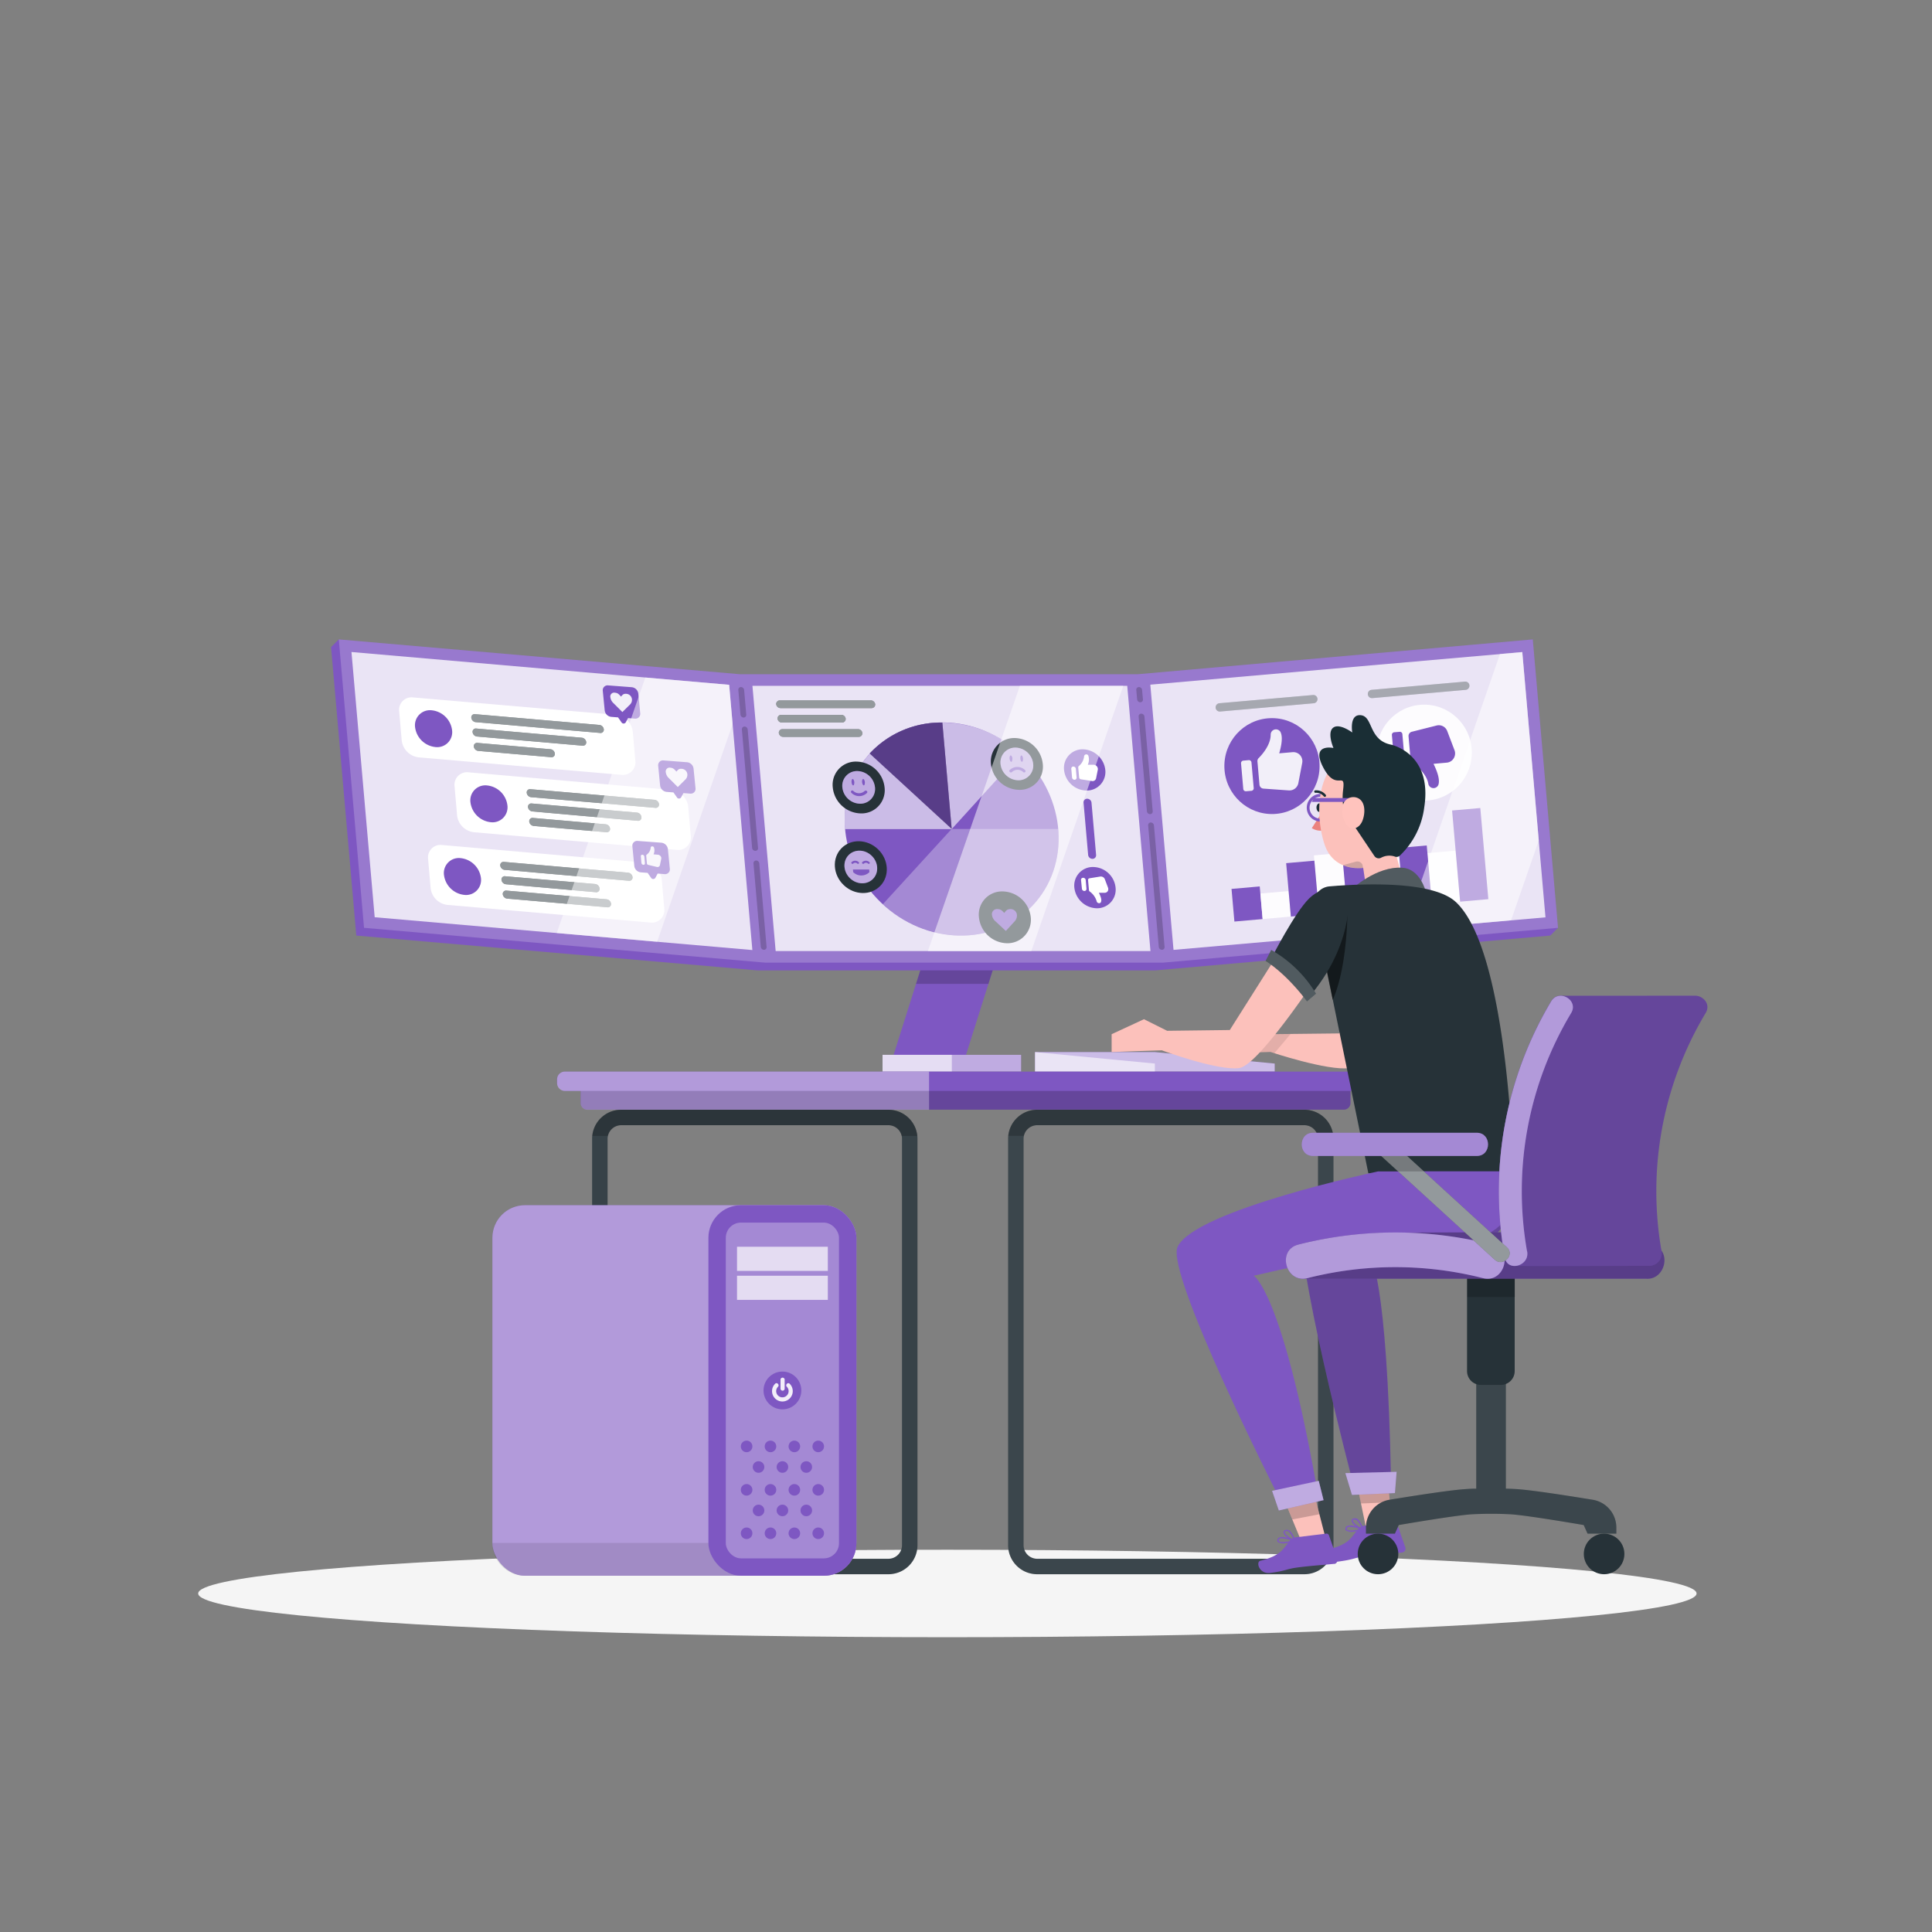 <svg xmlns="http://www.w3.org/2000/svg" viewBox="0 0 500 500"><rect x="0" y="0" width="500" height="500" fill="#808080" stroke="none"/><g id="freepik--Shadow--inject-15"><ellipse id="freepik--path--inject-15" cx="245.18" cy="412.39" rx="193.89" ry="11.32" style="fill:#f5f5f5"></ellipse></g><g id="freepik--Screens--inject-15"><polygon points="249.43 274.8 230.69 274.8 239.69 246.31 258.43 246.31 249.43 274.8" style="fill:#7E57C2"></polygon><polygon points="237.06 254.63 255.8 254.63 258.43 246.31 239.69 246.31 237.06 254.63" style="opacity:0.2"></polygon><rect x="228.4" y="272.99" width="35.86" height="4.33" style="fill:#7E57C2"></rect><rect x="228.4" y="272.99" width="35.86" height="4.33" style="fill:#fff;opacity:0.5"></rect><rect x="228.4" y="272.99" width="17.93" height="4.33" style="fill:#fff;opacity:0.6"></rect><polygon points="403.21 240.12 396.68 165.48 294.47 174.49 191.47 174.49 87.68 165.48 85.68 167.48 92.21 242.12 196 251.13 196 251.13 299 251.13 299 251.13 401.21 242.12 403.21 240.12" style="fill:#7E57C2"></polygon><polygon points="403.21 240.12 396.68 165.48 294.47 174.49 191.47 174.49 87.68 165.48 94.21 240.12 198 249.13 198 249.13 301 249.13 301 249.13 403.21 240.12" style="fill:#fff;opacity:0.2"></polygon><rect x="300.52" y="172.85" width="96.63" height="68.9" transform="translate(-16.74 31.19) rotate(-5)" style="fill:#fff;opacity:0.8"></rect><path d="M315.77,184.14a1.07,1.07,0,0,1-.19-2.14l24.21-2.13A1.07,1.07,0,1,1,340,182Z" style="fill:#263238;opacity:0.5"></path><g style="opacity:0.5"><path d="M315.77,184.14a1.07,1.07,0,0,1-.19-2.14l24.21-2.13A1.07,1.07,0,1,1,340,182Z" style="fill:#fff;opacity:0.5"></path></g><path d="M355.16,180.67a1.07,1.07,0,0,1-.19-2.14l24.21-2.13a1.07,1.07,0,0,1,.18,2.13Z" style="fill:#263238;opacity:0.5"></path><g style="opacity:0.5"><path d="M355.16,180.67a1.07,1.07,0,0,1-.19-2.14l24.21-2.13a1.07,1.07,0,0,1,.18,2.13Z" style="fill:#fff;opacity:0.5"></path></g><ellipse cx="329.2" cy="198.24" rx="12.32" ry="12.41" transform="translate(-8.38 14.63) rotate(-2.51)" style="fill:#7E57C2"></ellipse><g style="opacity:0.9"><path d="M323.87,204.66l-1.4.12a.66.66,0,0,1-.71-.6l-.58-6.62a.65.65,0,0,1,.59-.71l1.4-.13a.66.66,0,0,1,.71.6l.58,6.62A.66.66,0,0,1,323.87,204.66Z" style="fill:#fff"></path><path d="M325.7,196.23c.9-.89,3.16-3.41,3.15-6.12a1.36,1.36,0,0,1,2.49-.75c.5.87.62,2.52-.28,5.6l3.46-.3a2.32,2.32,0,0,1,2.25,1.22h0a2.36,2.36,0,0,1,.24,1.57l-1,5.22a2.34,2.34,0,0,1-2.45,1.89l-6.61-.47a1.12,1.12,0,0,1-1-1l-.52-5.95A1.1,1.1,0,0,1,325.7,196.23Z" style="fill:#fff"></path></g><ellipse cx="368.59" cy="194.77" rx="12.32" ry="12.41" transform="translate(-8.21 16.4) rotate(-2.52)" style="fill:#fff;opacity:0.9"></ellipse><path d="M362.22,189.39l-1.4.12a.66.66,0,0,0-.6.72l.58,6.61a.66.66,0,0,0,.71.61l1.4-.13a.66.66,0,0,0,.6-.72l-.58-6.61A.65.65,0,0,0,362.22,189.39Z" style="fill:#7E57C2"></path><path d="M365.49,197.36c1,.73,3.7,2.81,4.16,5.48a1.36,1.36,0,0,0,2.59.3c.34-.94.17-2.59-1.25-5.46l3.45-.31a2.34,2.34,0,0,0,2-1.59h0a2.35,2.35,0,0,0,0-1.59l-1.9-5a2.33,2.33,0,0,0-2.74-1.43l-6.43,1.62a1.12,1.12,0,0,0-.84,1.19l.52,5.94A1.12,1.12,0,0,0,365.49,197.36Z" style="fill:#7E57C2"></path><rect x="319.07" y="229.72" width="7.33" height="8.48" transform="translate(-19.3 29.25) rotate(-5.04)" style="fill:#7E57C2"></rect><rect x="326.46" y="230.92" width="7.33" height="6.63" transform="translate(-19.3 29.9) rotate(-5.04)" style="fill:#fff;opacity:0.9"></rect><rect x="340.68" y="221.04" width="7.33" height="15.24" transform="translate(-18.75 31.12) rotate(-5.04)" style="fill:#fff;opacity:0.9"></rect><rect x="355.21" y="217.94" width="7.33" height="17.06" transform="translate(-18.5 32.39) rotate(-5.04)" style="fill:#fff;opacity:0.9"></rect><rect x="369.98" y="220.44" width="7.33" height="13.26" transform="translate(-18.5 33.7) rotate(-5.04)" style="fill:#fff;opacity:0.9"></rect><rect x="333.44" y="223.05" width="7.33" height="13.87" transform="translate(-18.89 30.49) rotate(-5.04)" style="fill:#7E57C2"></rect><rect x="347.83" y="216.76" width="7.33" height="18.88" transform="translate(-18.51 31.75) rotate(-5.04)" style="fill:#7E57C2"></rect><rect x="362.59" y="219.11" width="7.33" height="15.24" transform="translate(-18.5 33.04) rotate(-5.04)" style="fill:#7E57C2"></rect><rect x="376.82" y="209.4" width="7.33" height="23.68" transform="translate(-17.96 34.27) rotate(-5.04)" style="fill:#7E57C2"></rect><polygon points="90.96 168.74 96.97 237.38 194.71 245.87 188.71 177.23 90.96 168.74" style="fill:#fff;opacity:0.8"></polygon><path d="M160.77,200.52,108.32,196a5,5,0,0,1-4.35-4.32l-.66-7.56a3.23,3.23,0,0,1,3.65-3.62L159.42,185a4.92,4.92,0,0,1,4.34,4.32l.67,7.56A3.25,3.25,0,0,1,160.77,200.52Z" style="fill:#fff"></path><path d="M117,189a3.88,3.88,0,0,1-4.37,4.33,5.91,5.91,0,0,1-5.21-5.16,3.89,3.89,0,0,1,4.38-4.34A5.91,5.91,0,0,1,117,189Z" style="fill:#7E57C2"></path><path d="M123.11,186.89a1.29,1.29,0,0,1-1.13-1.12.84.84,0,0,1,1-.94l32.15,2.79a1.28,1.28,0,0,1,1.13,1.12.84.84,0,0,1-1,.94Z" style="fill:#263238"></path><path d="M123.76,194.33a1.29,1.29,0,0,1-1.13-1.12.84.84,0,0,1,1-.94l18.83,1.63a1.28,1.28,0,0,1,1.13,1.12.84.84,0,0,1-.95.94Z" style="fill:#263238"></path><path d="M123.44,190.61a1.28,1.28,0,0,1-1.13-1.12.84.84,0,0,1,1-.94l27.27,2.37a1.29,1.29,0,0,1,1.13,1.12.84.84,0,0,1-.95.94Z" style="fill:#263238"></path><g style="opacity:0.5"><path d="M123.11,186.89a1.29,1.29,0,0,1-1.13-1.12.84.84,0,0,1,1-.94l32.15,2.79a1.28,1.28,0,0,1,1.13,1.12.84.84,0,0,1-1,.94Z" style="fill:#fff"></path><path d="M123.76,194.33a1.29,1.29,0,0,1-1.13-1.12.84.84,0,0,1,1-.94l18.83,1.63a1.28,1.28,0,0,1,1.13,1.12.84.84,0,0,1-.95.94Z" style="fill:#fff"></path><path d="M123.44,190.61a1.28,1.28,0,0,1-1.13-1.12.84.84,0,0,1,1-.94l27.27,2.37a1.29,1.29,0,0,1,1.13,1.12.84.84,0,0,1-.95.94Z" style="fill:#fff"></path></g><path d="M163.51,177.85l-6.13-.47a1.25,1.25,0,0,0-1.38,1.4l.5,5.11a1.9,1.9,0,0,0,1.67,1.63l1.78.14.87,1.25a.65.65,0,0,0,1.1.07l.62-1.14,1.77.14a1.24,1.24,0,0,0,1.38-1.4l-.5-5.1A1.9,1.9,0,0,0,163.51,177.85Z" style="fill:#7E57C2"></path><g style="opacity:0.9"><path d="M158.79,182a2.51,2.51,0,0,1-.82-1.51,1,1,0,0,1,1.22-1.21c.76.07,1,.43,1.53,1,.4-.46.62-.78,1.38-.72a1.55,1.55,0,0,1,1.45,1.44,1.7,1.7,0,0,1-.57,1.4l-1.91,1.88Z" style="fill:#fff"></path></g><path d="M175.11,219.94l-52.46-4.56a4.94,4.94,0,0,1-4.35-4.32l-.66-7.55a3.25,3.25,0,0,1,3.66-3.63l52.45,4.56a4.93,4.93,0,0,1,4.35,4.31l.66,7.56A3.24,3.24,0,0,1,175.11,219.94Z" style="fill:#fff"></path><path d="M131.32,208.44a3.88,3.88,0,0,1-4.37,4.34,5.91,5.91,0,0,1-5.2-5.17,3.88,3.88,0,0,1,4.37-4.33A5.89,5.89,0,0,1,131.32,208.44Z" style="fill:#7E57C2"></path><path d="M137.45,206.31a1.29,1.29,0,0,1-1.13-1.12.84.84,0,0,1,1-.94L169.42,207a1.29,1.29,0,0,1,1.13,1.12.84.84,0,0,1-1,.94Z" style="fill:#263238"></path><path d="M138.1,213.75a1.3,1.3,0,0,1-1.13-1.13.85.85,0,0,1,.95-.94l18.83,1.64a1.28,1.28,0,0,1,1.13,1.12.84.84,0,0,1-.95.94Z" style="fill:#263238"></path><path d="M137.78,210a1.28,1.28,0,0,1-1.13-1.12.84.84,0,0,1,.95-.94l27.27,2.36a1.28,1.28,0,0,1,1.12,1.12.84.84,0,0,1-.94,1Z" style="fill:#263238"></path><g style="opacity:0.5"><path d="M137.45,206.31a1.29,1.29,0,0,1-1.13-1.12.84.84,0,0,1,1-.94L169.42,207a1.29,1.29,0,0,1,1.13,1.12.84.84,0,0,1-1,.94Z" style="fill:#fff"></path><path d="M138.1,213.75a1.3,1.3,0,0,1-1.13-1.13.85.85,0,0,1,.95-.94l18.83,1.64a1.28,1.28,0,0,1,1.13,1.12.84.84,0,0,1-.95.94Z" style="fill:#fff"></path><path d="M137.78,210a1.28,1.28,0,0,1-1.13-1.12.84.84,0,0,1,.95-.94l27.27,2.36a1.28,1.28,0,0,1,1.12,1.12.84.84,0,0,1-.94,1Z" style="fill:#fff"></path></g><path d="M177.85,197.27l-6.13-.47a1.24,1.24,0,0,0-1.38,1.4l.5,5.1a1.89,1.89,0,0,0,1.67,1.64l1.78.14.87,1.24a.64.64,0,0,0,1.09.08l.63-1.15,1.76.14A1.24,1.24,0,0,0,180,204l-.51-5.09A1.87,1.87,0,0,0,177.85,197.27Z" style="fill:#7E57C2"></path><g style="opacity:0.9"><path d="M173.13,201.41a2.46,2.46,0,0,1-.82-1.52,1,1,0,0,1,1.22-1.2c.75.06,1,.43,1.53,1,.39-.46.62-.79,1.37-.72a1.54,1.54,0,0,1,1.46,1.44,1.73,1.73,0,0,1-.57,1.39l-1.91,1.89Z" style="fill:#fff"></path></g><path d="M168.26,238.75l-52.46-4.56a4.93,4.93,0,0,1-4.35-4.32l-.66-7.55a3.24,3.24,0,0,1,3.65-3.63l52.46,4.56a4.93,4.93,0,0,1,4.35,4.32l.66,7.55A3.24,3.24,0,0,1,168.26,238.75Z" style="fill:#fff"></path><path d="M124.47,227.25a3.88,3.88,0,0,1-4.37,4.34,5.91,5.91,0,0,1-5.2-5.17,3.88,3.88,0,0,1,4.37-4.33A5.91,5.91,0,0,1,124.47,227.25Z" style="fill:#7E57C2"></path><path d="M130.6,225.12a1.28,1.28,0,0,1-1.13-1.12.84.84,0,0,1,.95-.94l32.15,2.79A1.29,1.29,0,0,1,163.7,227a.84.84,0,0,1-.95.94Z" style="fill:#263238"></path><path d="M131.25,232.56a1.29,1.29,0,0,1-1.13-1.12.85.85,0,0,1,.95-.95L157,232.74a1.29,1.29,0,0,1,1.13,1.12.84.84,0,0,1-1,.94Z" style="fill:#263238"></path><path d="M130.92,228.84a1.29,1.29,0,0,1-1.13-1.12.84.84,0,0,1,1-.94l23.24,2a1.3,1.3,0,0,1,1.13,1.12.85.85,0,0,1-1,1Z" style="fill:#263238"></path><g style="opacity:0.5"><path d="M130.6,225.12a1.28,1.28,0,0,1-1.13-1.12.84.84,0,0,1,.95-.94l32.15,2.79A1.29,1.29,0,0,1,163.7,227a.84.84,0,0,1-.95.94Z" style="fill:#fff"></path><path d="M131.25,232.56a1.29,1.29,0,0,1-1.13-1.12.85.85,0,0,1,.95-.95L157,232.74a1.29,1.29,0,0,1,1.13,1.12.84.84,0,0,1-1,.94Z" style="fill:#fff"></path><path d="M130.92,228.84a1.29,1.29,0,0,1-1.13-1.12.84.84,0,0,1,1-.94l23.24,2a1.3,1.3,0,0,1,1.13,1.12.85.85,0,0,1-1,1Z" style="fill:#fff"></path></g><path d="M171.17,218.09l-6.13-.46a1.24,1.24,0,0,0-1.38,1.4l.5,5.1a1.87,1.87,0,0,0,1.67,1.63l1.78.14.87,1.25a.66.66,0,0,0,1.1.08l.62-1.15,1.77.14a1.24,1.24,0,0,0,1.38-1.4l-.5-5.09A1.91,1.91,0,0,0,171.17,218.09Z" style="fill:#7E57C2"></path><path d="M166.49,223.81h0a.55.55,0,0,1-.49-.48l-.15-1.72a.37.37,0,0,1,.41-.41h0a.57.57,0,0,1,.5.49l.15,1.71A.37.37,0,0,1,166.49,223.81Z" style="fill:#fff;opacity:0.9"></path><path d="M167.34,221.2a2.5,2.5,0,0,0,1.06-1.8c0-.43.61-.51.84-.1a2.45,2.45,0,0,1-.1,1.8l1.16.1a1,1,0,0,1,.75.53h0a.74.74,0,0,1,.08.52l-.34,1.64a.64.64,0,0,1-.82.47l-2.22-.53a.46.46,0,0,1-.34-.39l-.17-2A.35.35,0,0,1,167.34,221.2Z" style="fill:#fff;opacity:0.9"></path><polygon points="194.73 177.49 200.74 246.13 297.74 246.13 291.73 177.49 194.73 177.49" style="fill:#fff;opacity:0.8"></polygon><g style="opacity:0.2"><path d="M197.71,245.81h0a.85.85,0,0,1-.82-.75L195,223.45a.68.68,0,0,1,.69-.75h0a.82.82,0,0,1,.81.75l1.89,21.61A.68.68,0,0,1,197.71,245.81Z"></path></g><g style="opacity:0.2"><path d="M195.47,220.2h0a.84.84,0,0,1-.82-.75L192,188.78a.68.68,0,0,1,.68-.75h0a.84.84,0,0,1,.82.75l2.68,30.67A.68.68,0,0,1,195.47,220.2Z"></path></g><g style="opacity:0.2"><path d="M192.45,185.7h0a.85.85,0,0,1-.82-.75l-.55-6.39a.67.67,0,0,1,.68-.75h0a.84.84,0,0,1,.82.75l.55,6.39A.68.68,0,0,1,192.45,185.7Z"></path></g><g style="opacity:0.2"><path d="M300.71,245.81h0a.84.84,0,0,1-.82-.75l-2.75-31.45a.68.68,0,0,1,.69-.75h0a.84.84,0,0,1,.81.75l2.75,31.45A.68.68,0,0,1,300.71,245.81Z"></path></g><g style="opacity:0.2"><path d="M297.64,210.7h0a.84.84,0,0,1-.82-.75l-2.14-24.5a.67.67,0,0,1,.68-.75h0a.83.83,0,0,1,.82.75l2.14,24.5A.68.68,0,0,1,297.64,210.7Z"></path></g><g style="opacity:0.2"><path d="M295.1,181.75h0a.82.82,0,0,1-.81-.75l-.22-2.44a.68.68,0,0,1,.69-.75h0a.82.82,0,0,1,.81.75l.22,2.44A.68.68,0,0,1,295.1,181.75Z"></path></g><path d="M280.42,207.71a.93.93,0,0,1,.94-1,1.14,1.14,0,0,1,1.12,1l1.19,13.56a.93.93,0,0,1-.94,1,1.14,1.14,0,0,1-1.12-1Z" style="fill:#7E57C2"></path><path d="M202,183.26a1.14,1.14,0,0,1-1.12-1,.93.93,0,0,1,.94-1h23.56a1.14,1.14,0,0,1,1.12,1,.93.93,0,0,1-.94,1Z" style="fill:#263238"></path><path d="M202.68,190.7a1.14,1.14,0,0,1-1.12-1,.93.93,0,0,1,.94-1h19.56a1.14,1.14,0,0,1,1.12,1,.93.93,0,0,1-.94,1Z" style="fill:#263238"></path><path d="M202.35,187a1.14,1.14,0,0,1-1.12-1,.93.93,0,0,1,.94-1h15.57a1.14,1.14,0,0,1,1.12,1,.93.93,0,0,1-.94,1Z" style="fill:#263238"></path><g style="opacity:0.5"><path d="M202,183.26a1.14,1.14,0,0,1-1.12-1,.93.93,0,0,1,.94-1h23.56a1.14,1.14,0,0,1,1.12,1,.93.93,0,0,1-.94,1Z" style="fill:#fff"></path><path d="M202.68,190.7a1.14,1.14,0,0,1-1.12-1,.93.93,0,0,1,.94-1h19.56a1.14,1.14,0,0,1,1.12,1,.93.93,0,0,1-.94,1Z" style="fill:#fff"></path><path d="M202.35,187a1.14,1.14,0,0,1-1.12-1,.93.93,0,0,1,.94-1h15.57a1.14,1.14,0,0,1,1.12,1,.93.93,0,0,1-.94,1Z" style="fill:#fff"></path></g><path d="M286.05,199.26a4.81,4.81,0,0,1-4.87,5.33,5.93,5.93,0,0,1-5.8-5.33,4.81,4.81,0,0,1,4.87-5.34A6,6,0,0,1,286.05,199.26Z" style="fill:#7E57C2"></path><path d="M278.09,201.8h0a.64.64,0,0,1-.64-.59l-.2-2.24a.53.53,0,0,1,.54-.59h0a.66.66,0,0,1,.64.59l.19,2.24A.53.53,0,0,1,278.09,201.8Z" style="fill:#fff"></path><path d="M279.19,198.26a3.75,3.75,0,0,0,1.37-2.5.58.58,0,0,1,1.09-.22,3.27,3.27,0,0,1-.13,2.38H283a1.11,1.11,0,0,1,1,.61h0a1.08,1.08,0,0,1,.11.68l-.44,2.2a.92.92,0,0,1-1.07.72l-2.87-.45a.54.54,0,0,1-.45-.48l-.23-2.57A.47.47,0,0,1,279.19,198.26Z" style="fill:#fff"></path><path d="M288.71,229.72a5.93,5.93,0,0,0-5.8-5.34,4.81,4.81,0,0,0-4.87,5.34,6,6,0,0,0,5.8,5.34A4.81,4.81,0,0,0,288.71,229.72Z" style="fill:#7E57C2"></path><path d="M280.31,227.17h0a.53.53,0,0,0-.54.59L280,230a.65.65,0,0,0,.64.59h0a.53.53,0,0,0,.53-.59l-.19-2.25A.67.67,0,0,0,280.31,227.17Z" style="fill:#fff"></path><path d="M282,230.71a4.74,4.74,0,0,1,1.81,2.51c.09.57.92.74,1.12.22s.08-1.1-.54-2.39h1.5a.91.91,0,0,0,.88-.6h0a1.06,1.06,0,0,0,0-.68l-.83-2.2a1.11,1.11,0,0,0-1.19-.72l-2.79.45a.44.44,0,0,0-.37.48l.23,2.56A.49.49,0,0,0,282,230.71Z" style="fill:#fff"></path><ellipse cx="246.29" cy="214.53" rx="26.4" ry="28.82" transform="translate(-78.99 244.11) rotate(-46.25)" style="fill:#7E57C2"></ellipse><path d="M264.09,195A30,30,0,0,0,243.88,187c-15.23,0-26.5,12.35-25.17,27.58h27.58Z" style="fill:#fff;opacity:0.6"></path><path d="M225.08,195l21.21,19.5L243.88,187A25.16,25.16,0,0,0,225.08,195Z" style="opacity:0.2"></path><path d="M225.08,195l21.21,19.5L243.88,187A25.16,25.16,0,0,0,225.08,195Z" style="fill:#7E57C2"></path><path d="M225.08,195l21.21,19.5L243.88,187A25.16,25.16,0,0,0,225.08,195Z" style="opacity:0.3"></path><path d="M248.71,242.12c15.23,0,26.5-12.35,25.17-27.59H246.29L228.49,234A30,30,0,0,0,248.71,242.12Z" style="fill:#fff;opacity:0.3"></path><path d="M266.76,237.4a6.06,6.06,0,0,1-6.12,6.71,7.47,7.47,0,0,1-7.29-6.71,6,6,0,0,1,6.12-6.7A7.47,7.47,0,0,1,266.76,237.4Z" style="fill:#263238"></path><path d="M257.72,238.52a2.65,2.65,0,0,1-1-1.71,1.32,1.32,0,0,1,1.41-1.54c.88,0,1.21.41,1.77,1,.46-.58.72-1,1.6-1a1.62,1.62,0,0,1,1.68,1.54,2.2,2.2,0,0,1-.66,1.71l-2.21,2.41Z" style="fill:#7E57C2"></path><path d="M228.93,203.8a6,6,0,0,1-6.12,6.71,7.47,7.47,0,0,1-7.29-6.71,6,6,0,0,1,6.12-6.7A7.46,7.46,0,0,1,228.93,203.8Z" style="fill:#263238"></path><path d="M226.45,203.8A3.81,3.81,0,0,1,222.6,208a4.71,4.71,0,0,1-4.6-4.23,3.81,3.81,0,0,1,3.86-4.22A4.7,4.7,0,0,1,226.45,203.8Z" style="fill:#7E57C2"></path><path d="M226.45,203.8A3.81,3.81,0,0,1,222.6,208a4.71,4.71,0,0,1-4.6-4.23,3.81,3.81,0,0,1,3.86-4.22A4.7,4.7,0,0,1,226.45,203.8Z" style="fill:#fff;opacity:0.5"></path><path d="M223.77,204.7a2.11,2.11,0,0,1-2.93,0,.35.35,0,1,0-.47.51,2.84,2.84,0,0,0,4,0c.32-.32-.24-.83-.56-.51Z" style="fill:#7E57C2"></path><path d="M221.1,202.43c0,.46-.09.83-.29.83s-.39-.37-.43-.83.09-.83.29-.83S221.06,202,221.1,202.43Z" style="fill:#7E57C2"></path><path d="M223.83,202.43c0,.46-.09.83-.28.83s-.39-.37-.44-.83.09-.83.29-.83S223.79,202,223.83,202.43Z" style="fill:#7E57C2"></path><path d="M269.87,197.71a6,6,0,0,1-6.12,6.7,7.47,7.47,0,0,1-7.29-6.7,6.06,6.06,0,0,1,6.12-6.71A7.47,7.47,0,0,1,269.87,197.71Z" style="fill:#263238"></path><path d="M267.39,197.71a3.81,3.81,0,0,1-3.85,4.22,4.71,4.71,0,0,1-4.6-4.22,3.82,3.82,0,0,1,3.86-4.23A4.71,4.71,0,0,1,267.39,197.71Z" style="fill:#7E57C2"></path><path d="M267.39,197.71a3.81,3.81,0,0,1-3.85,4.22,4.71,4.71,0,0,1-4.6-4.22,3.82,3.82,0,0,1,3.86-4.23A4.71,4.71,0,0,1,267.39,197.71Z" style="fill:#fff;opacity:0.5"></path><path d="M261.88,199.82a2.1,2.1,0,0,1,2.94,0,.35.35,0,1,0,.47-.52,2.87,2.87,0,0,0-4,0c-.31.32.25.83.56.52Z" style="fill:#7E57C2"></path><path d="M262,196.33c0,.46-.09.83-.29.83s-.39-.37-.43-.83.09-.83.29-.83S262,195.87,262,196.33Z" style="fill:#7E57C2"></path><path d="M264.77,196.33c0,.46-.09.83-.28.83s-.39-.37-.43-.83.08-.83.28-.83S264.73,195.87,264.77,196.33Z" style="fill:#7E57C2"></path><ellipse cx="222.78" cy="224.38" rx="6.42" ry="7" transform="translate(-93.36 230.18) rotate(-46.25)" style="fill:#263238"></ellipse><ellipse cx="222.78" cy="224.38" rx="4.04" ry="4.41" transform="translate(-93.36 230.14) rotate(-46.25)" style="fill:#7E57C2"></ellipse><ellipse cx="222.78" cy="224.38" rx="4.04" ry="4.41" transform="translate(-93.36 230.14) rotate(-46.25)" style="fill:#fff;opacity:0.5"></ellipse><path d="M220.81,225.72a3,3,0,0,0,4.19,0l-.06-.7h-4.2Z" style="fill:#7E57C2"></path><path d="M222.23,223.12a1.33,1.33,0,0,0-1.84,0c-.25.22.17.61.42.38a.75.75,0,0,1,1.06,0c.29.23.64-.16.36-.38Z" style="fill:#7E57C2"></path><path d="M225,223.12a1.33,1.33,0,0,0-1.84,0c-.25.22.17.61.42.38a.77.77,0,0,1,1.07,0c.28.23.64-.16.35-.38Z" style="fill:#7E57C2"></path><polygon points="298.88 272.28 267.87 272.28 267.87 277.32 329.89 277.32 329.89 275.25 298.88 272.28" style="fill:#7E57C2"></polygon><polygon points="298.88 272.28 267.87 272.28 267.87 277.32 329.89 277.32 329.89 275.25 298.88 272.28" style="fill:#fff;opacity:0.6"></polygon><polygon points="298.88 277.32 267.87 277.32 267.87 272.28 298.88 275.25 298.88 277.32" style="fill:#fff;opacity:0.6"></polygon><g style="opacity:0.5"><polygon points="398.24 217.51 393.97 168.74 388.19 169.25 363.46 240.6 391.07 238.16 398.24 217.51" style="fill:#fff"></polygon></g><g style="opacity:0.5"><polygon points="266.91 246.13 290.71 177.49 263.94 177.49 240.14 246.13 266.91 246.13" style="fill:#fff"></polygon></g><polygon points="170.07 243.73 189.6 187.4 188.71 177.23 167.01 175.34 144.08 241.47 170.07 243.73" style="fill:#fff;opacity:0.5"></polygon></g><g id="freepik--Table--inject-15"><path d="M150.24,281.21H349.5a0,0,0,0,1,0,0v4.25a1.72,1.72,0,0,1-1.72,1.72H152a1.72,1.72,0,0,1-1.72-1.72v-4.25A0,0,0,0,1,150.24,281.21Z" style="fill:#7E57C2"></path><path d="M150.24,281.21H349.5a0,0,0,0,1,0,0v4.25a1.72,1.72,0,0,1-1.72,1.72H152a1.72,1.72,0,0,1-1.72-1.72v-4.25A0,0,0,0,1,150.24,281.21Z" style="opacity:0.2"></path><path d="M150.24,281.21h90.2a0,0,0,0,1,0,0v6a0,0,0,0,1,0,0H152a1.72,1.72,0,0,1-1.72-1.72v-4.25a0,0,0,0,1,0,0Z" style="fill:#fff;opacity:0.3"></path><rect x="144.15" y="277.33" width="211.44" height="5" rx="2.03" style="fill:#7E57C2"></rect><path d="M146.18,277.33h94.26a0,0,0,0,1,0,0v5a0,0,0,0,1,0,0H146.18a2,2,0,0,1-2-2v-.94A2,2,0,0,1,146.18,277.33Z" style="fill:#fff;opacity:0.4"></path><path d="M229.92,407.41H160.76a7.52,7.52,0,0,1-7.52-7.52V294.72a7.52,7.52,0,0,1,7.52-7.52h69.16a7.52,7.52,0,0,1,7.52,7.52V399.89A7.52,7.52,0,0,1,229.92,407.41ZM160.76,291.2a3.53,3.53,0,0,0-3.52,3.52V399.89a3.53,3.53,0,0,0,3.52,3.52h69.16a3.53,3.53,0,0,0,3.52-3.52V294.72a3.53,3.53,0,0,0-3.52-3.52Z" style="fill:#263238"></path><g style="opacity:0.4"><path d="M229.92,407.41H160.76a7.52,7.52,0,0,1-7.52-7.52V294.72a7.52,7.52,0,0,1,7.52-7.52h69.16a7.52,7.52,0,0,1,7.52,7.52V399.89A7.52,7.52,0,0,1,229.92,407.41ZM160.76,291.2a3.53,3.53,0,0,0-3.52,3.52V399.89a3.53,3.53,0,0,0,3.52,3.52h69.16a3.53,3.53,0,0,0,3.52-3.52V294.72a3.53,3.53,0,0,0-3.52-3.52Z" style="fill:#fff;opacity:0.2"></path></g><path d="M229.92,287.2H160.76a7.53,7.53,0,0,0-7.48,6.76h4.05a3.52,3.52,0,0,1,3.43-2.76h69.16a3.52,3.52,0,0,1,3.43,2.76h4.05A7.53,7.53,0,0,0,229.92,287.2Z" style="opacity:0.2"></path><path d="M337.58,407.41H268.42a7.52,7.52,0,0,1-7.52-7.52V294.72a7.52,7.52,0,0,1,7.52-7.52h69.16a7.53,7.53,0,0,1,7.52,7.52V399.89A7.53,7.53,0,0,1,337.58,407.41ZM268.42,291.2a3.53,3.53,0,0,0-3.52,3.52V399.89a3.53,3.53,0,0,0,3.52,3.52h69.16a3.53,3.53,0,0,0,3.52-3.52V294.72a3.53,3.53,0,0,0-3.52-3.52Z" style="fill:#263238"></path><path d="M337.58,407.41H268.42a7.52,7.52,0,0,1-7.52-7.52V294.72a7.52,7.52,0,0,1,7.52-7.52h69.16a7.53,7.53,0,0,1,7.52,7.52V399.89A7.53,7.53,0,0,1,337.58,407.41ZM268.42,291.2a3.53,3.53,0,0,0-3.52,3.52V399.89a3.53,3.53,0,0,0,3.52,3.52h69.16a3.53,3.53,0,0,0,3.52-3.52V294.72a3.53,3.53,0,0,0-3.52-3.52Z" style="fill:#fff;opacity:0.1"></path><path d="M337.58,287.2H268.42a7.53,7.53,0,0,0-7.48,6.76h4a3.53,3.53,0,0,1,3.44-2.76h69.16A3.52,3.52,0,0,1,341,294h4.05A7.53,7.53,0,0,0,337.58,287.2Z" style="opacity:0.2"></path></g><g id="freepik--Device--inject-15"><rect x="127.44" y="311.91" width="94.19" height="95.89" rx="8.42" style="fill:#7E57C2"></rect><rect x="127.44" y="311.91" width="94.19" height="95.89" rx="8.42" style="fill:#fff;opacity:0.4"></rect><path d="M127.44,399.31v.06a8.42,8.42,0,0,0,8.42,8.43h77.35a8.42,8.42,0,0,0,8.42-8.43v-.06Z" style="opacity:0.1"></path><rect x="183.34" y="311.91" width="38.29" height="95.89" rx="8.42" style="fill:#7E57C2"></rect><rect x="187.84" y="316.41" width="29.29" height="86.89" rx="3.92" style="fill:#fff;opacity:0.3"></rect><rect x="190.74" y="322.66" width="23.5" height="6.25" style="fill:#fff;opacity:0.7"></rect><rect x="190.74" y="330.16" width="23.5" height="6.25" style="fill:#fff;opacity:0.7"></rect><circle cx="202.49" cy="359.85" r="4.89" style="fill:#7E57C2"></circle><g style="opacity:0.9"><path d="M203.62,358.88a1.61,1.61,0,1,1-2.27,0c.46-.5-.29-1.26-.76-.75a2.68,2.68,0,1,0,3.79,0c-.47-.51-1.22.25-.76.75Z" style="fill:#fff"></path><path d="M202,357v2.44a.54.54,0,0,0,1.07,0V357a.54.54,0,0,0-1.07,0Z" style="fill:#fff"></path></g><circle cx="193.22" cy="374.33" r="1.5" style="fill:#7E57C2"></circle><circle cx="199.4" cy="374.33" r="1.5" style="fill:#7E57C2"></circle><circle cx="205.58" cy="374.33" r="1.5" style="fill:#7E57C2"></circle><circle cx="211.76" cy="374.33" r="1.5" style="fill:#7E57C2"></circle><circle cx="196.31" cy="379.66" r="1.5" style="fill:#7E57C2"></circle><circle cx="202.49" cy="379.66" r="1.5" style="fill:#7E57C2"></circle><circle cx="208.67" cy="379.66" r="1.5" style="fill:#7E57C2"></circle><circle cx="193.22" cy="385.57" r="1.5" style="fill:#7E57C2"></circle><circle cx="199.4" cy="385.57" r="1.5" style="fill:#7E57C2"></circle><circle cx="205.58" cy="385.57" r="1.5" style="fill:#7E57C2"></circle><circle cx="211.76" cy="385.57" r="1.5" style="fill:#7E57C2"></circle><circle cx="196.31" cy="390.9" r="1.5" style="fill:#7E57C2"></circle><circle cx="202.49" cy="390.9" r="1.5" style="fill:#7E57C2"></circle><circle cx="208.67" cy="390.9" r="1.5" style="fill:#7E57C2"></circle><circle cx="193.22" cy="396.81" r="1.5" style="fill:#7E57C2"></circle><circle cx="199.4" cy="396.81" r="1.5" style="fill:#7E57C2"></circle><circle cx="205.58" cy="396.81" r="1.5" style="fill:#7E57C2"></circle><circle cx="211.76" cy="396.81" r="1.5" style="fill:#7E57C2"></circle></g><g id="freepik--Character--inject-15"><path d="M330.13,267.63l-6-2.72-8.47,3.53v4.22s13.15-.44,13.14-.42,14.83,4.94,20.31,4.18S372,251.35,372,251.35l-8.77-7.67-16.68,23.77Z" style="fill:#fcc1bb"></path><path d="M330.13,267.63l-6-2.72-8.47,3.53v4.22s13.15-.44,13.14-.42l1,.33,4.24-5Z" style="opacity:0.1"></path><path d="M357.33,250.59s6.06-10.78,9.94-14.2c2.35-2.08,5.63-2.72,7.84-2.91a2.4,2.4,0,0,1,2.6,2.38c0,4.27-1.08,13.54-9.85,23.09Z" style="fill:#263238"></path><path d="M357.33,248.56A31.29,31.29,0,0,1,369,258.87l-2.36,1.82a44.88,44.88,0,0,0-10.83-9.55Z" style="fill:#7E57C2"></path><path d="M342.5,209.62l-3,4.7a4.15,4.15,0,0,0,3.74.37Z" style="fill:#eb827e"></path><path d="M342,212.6a3.57,3.57,0,1,1,3.33-3.57A3.46,3.46,0,0,1,342,212.6Zm0-6.38a2.83,2.83,0,1,0,2.58,2.81A2.71,2.71,0,0,0,342,206.22Z" style="fill:#7E57C2"></path><path d="M340.7,209c0,.61.3,1.11.7,1.11s.75-.5.74-1.09-.3-1.11-.7-1.11S340.71,208.36,340.7,209Z" style="fill:#1a2e35"></path><path d="M364.12,205.17c.27,8.07.56,11.49-3.1,16-5.8,4.78-15.49,5.34-18.17-2.49-2.4-7-2.44-19,5.12-23a11,11,0,0,1,16.15,9.52Z" style="fill:#fcc1bb"></path><path d="M352.79,224.6l-.06-.4a1.46,1.46,0,0,0-1.84-1.2l-3.28.89A10.68,10.68,0,0,0,352.79,224.6Z" style="fill:#1a2e35;opacity:0.2"></path><path d="M342.88,206.21a.29.29,0,0,1-.28-.11,2.51,2.51,0,0,0-2.08-.93.32.32,0,1,1-.07-.63,3.13,3.13,0,0,1,2.64,1.15.33.33,0,0,1,0,.45h0A.28.28,0,0,1,342.88,206.21Z" style="fill:#1a2e35"></path><polygon points="352.49 222.56 354.26 234.54 364.27 232.47 361.06 220.2 352.49 222.56" style="fill:#fcc1bb"></polygon><path d="M342.46,198.63c3.41,6.48,5.77.55,5.14,5.78s1.25,6.92,1.25,6.92l6.86,10.23a1.34,1.34,0,0,0,1.66.45,4.51,4.51,0,0,1,3.56-.35,1.25,1.25,0,0,0,1.31-.19,20.82,20.82,0,0,0,6.35-12.5c2.21-14.1-8.63-16.26-8.63-16.26-6-1.25-4.48-7.63-8.06-7.63-2.73,0-1.93,4.49-1.93,4.49s-2.92-2.19-4.62-1.44c-2.19,1-.25,5.45-.25,5.45S339.12,192.27,342.46,198.63Z" style="fill:#1a2e35"></path><polygon points="349.51 207.53 339.51 207.53 339.99 206.53 349.51 206.53 349.51 207.53" style="fill:#7E57C2"></polygon><path d="M347.46,208.77a6.21,6.21,0,0,0,1,4.64c1.27,1.79,3.29,1,4.1-.91.73-1.73.94-4.72-.9-5.83A2.81,2.81,0,0,0,347.46,208.77Z" style="fill:#ffc3bd"></path><path d="M349.79,230.16s6.43-6.08,13.17-5.58c4.58.33,6,6.08,6,6.08Z" style="fill:#263238"></path><path d="M349.79,230.16s6.43-6.08,13.17-5.58c4.58.33,6,6.08,6,6.08Z" style="fill:#fff;opacity:0.2"></path><path d="M354.13,303.66,340.05,234.9a4.52,4.52,0,0,1,4.06-5.51c8.83-.74,26.64-1.45,32.6,4,13.88,12.74,15,71.25,15,71.25Z" style="fill:#263238"></path><path d="M344,233.83a12.17,12.17,0,0,0-3.73,2.34l4.63,22.62c4.14-9.27,3.85-25,3.85-25Z" style="opacity:0.5"></path><path d="M302.06,266.77l-6-3-8.37,3.88v4.62s13-.48,13-.45,14.66,5.41,20.08,4.58,22.67-27.5,22.67-27.5l-8.67-8.42-16.5,26.09Z" style="fill:#fcc1bb"></path><path d="M329,248.08s6-11.84,9.83-15.59S349,229.25,349,229.25s2.25,13.72-9.58,28Z" style="fill:#263238"></path><path d="M329,245.85a31.93,31.93,0,0,1,11.58,11.31l-2.33,2s-4.76-6.66-10.71-10.48Z" style="fill:#263238"></path><path d="M329,245.85a31.93,31.93,0,0,1,11.58,11.31l-2.33,2s-4.76-6.66-10.71-10.48Z" style="fill:#fff;opacity:0.2"></path><polygon points="350.08 378.72 353.51 395.32 360.27 394.32 358.64 378.16 350.08 378.72" style="fill:#fcc1bb"></polygon><polygon points="359.71 388.81 358.64 378.16 350.08 378.72 352.22 389.1 359.71 388.81" style="opacity:0.2"></polygon><path d="M390.19,303.16s3.44,18-8.31,18S354.5,325,354.5,325s4.5,4.27,5.5,58.74l-9.75.42s-16.2-61.48-13-68.24c4.5-9.51,27.8-12.76,27.8-12.76Z" style="fill:#7E57C2"></path><path d="M390.19,303.16s3.44,18-8.31,18S354.5,325,354.5,325s4.5,4.27,5.5,58.74l-9.75.42s-16.2-61.48-13-68.24c4.5-9.51,27.8-12.76,27.8-12.76Z" style="opacity:0.2"></path><polygon points="348.18 381.24 361.44 380.91 361.01 386.41 349.89 386.88 348.18 381.24" style="fill:#7E57C2"></polygon><polygon points="348.18 381.24 361.44 380.91 361.01 386.41 349.89 386.88 348.18 381.24" style="fill:#fff;opacity:0.5"></polygon><path d="M350.47,396.37a3.07,3.07,0,0,1-2.14-.29.65.65,0,0,1-.07-.73.85.85,0,0,1,.48-.45c1.13-.46,3.76.64,3.87.69a.17.17,0,0,1,0,.32A12.08,12.08,0,0,1,350.47,396.37Zm-1.29-1.24a1.09,1.09,0,0,0-.31.08.44.44,0,0,0-.3.28c-.1.22,0,.31,0,.36.38.42,2.16.22,3.45-.1A8,8,0,0,0,349.18,395.13Z" style="fill:#7E57C2"></path><path d="M352.57,395.91h-.07c-.89-.27-2.76-1.59-2.71-2.4,0-.2.11-.44.57-.55a1.26,1.26,0,0,1,1,.18,4.84,4.84,0,0,1,1.42,2.59.17.17,0,0,1-.06.16A.14.14,0,0,1,352.57,395.91Zm-2.06-2.64h-.1c-.3.06-.3.18-.31.23,0,.48,1.27,1.54,2.2,1.95a3.93,3.93,0,0,0-1.19-2,.86.86,0,0,0-.6-.14Z" style="fill:#7E57C2"></path><path d="M353.2,394.84l7.68-.92a.6.6,0,0,1,.66.41l2.14,6.08a1,1,0,0,1-.62,1.33l-.21.05c-2.78.29-5.26.43-8.71.85-4.07.49-3,.85-7.76,1.49-2.88.39-3.8-2.83-2.59-3.13,5.51-1.38,5.89-3.14,7.8-5.4A2.54,2.54,0,0,1,353.2,394.84Z" style="fill:#7E57C2"></path><polygon points="330.3 383.17 336.68 398.65 342.89 397.41 338.62 380.85 330.3 383.17" style="fill:#fcc1bb"></polygon><polygon points="341.46 391.89 338.62 380.85 330.3 383.17 334.45 393.23 341.46 391.89" style="opacity:0.2"></polygon><path d="M390.19,303.16s7.26,18.77-16.73,18c-9.19-.3-49,9-49,9s7.17,3.75,16.17,54l-10.18,2.31s-28.88-57.06-25.69-63.81c4.5-9.52,51.86-19.5,51.86-19.5Z" style="fill:#7E57C2"></path><polygon points="329.21 385.82 341.29 383.24 342.54 388.24 330.96 390.91 329.21 385.82" style="fill:#7E57C2"></polygon><polygon points="329.21 385.82 341.29 383.24 342.54 388.24 330.96 390.91 329.21 385.82" style="fill:#fff;opacity:0.5"></polygon><path d="M332.84,399.36a3,3,0,0,1-2.13-.29.64.64,0,0,1-.08-.73.88.88,0,0,1,.48-.45c1.14-.47,3.76.64,3.88.69a.18.18,0,0,1,.1.16.2.2,0,0,1-.12.16A12.83,12.83,0,0,1,332.84,399.36Zm-1.28-1.24a1.16,1.16,0,0,0-.32.08.5.5,0,0,0-.3.27c-.1.22,0,.32,0,.37.39.42,2.16.22,3.45-.1A7.71,7.71,0,0,0,331.56,398.12Z" style="fill:#7E57C2"></path><path d="M334.94,398.9a.08.08,0,0,1-.07,0c-.88-.27-2.76-1.6-2.7-2.41,0-.19.11-.44.56-.54a1.29,1.29,0,0,1,1,.17,4.78,4.78,0,0,1,1.42,2.6.16.16,0,0,1-.05.16A.17.17,0,0,1,334.94,398.9Zm-2.06-2.65h-.1c-.29.06-.3.18-.31.23,0,.48,1.27,1.54,2.21,1.95a4,4,0,0,0-1.2-2.05,1,1,0,0,0-.6-.14Z" style="fill:#7E57C2"></path><path d="M335.57,397.83l7.69-.93a.63.63,0,0,1,.66.41l2.14,6.09a1,1,0,0,1-.63,1.33l-.21,0c-2.78.28-5.26.43-8.71.84-4.07.49-3,.86-7.75,1.5-2.88.38-3.8-2.83-2.6-3.14,5.51-1.37,5.89-3.13,7.81-5.4A2.43,2.43,0,0,1,335.57,397.83Z" style="fill:#7E57C2"></path><path d="M412.16,388.13c-6.11-1-15.18-2.42-19.22-2.72-.88-.07-2-.12-3.22-.15V353.91h-7.67v31.35c-1.23,0-2.34.08-3.23.15-4,.3-13.1,1.72-19.21,2.72a7.29,7.29,0,0,0-6.1,7.19v1.59H361l1-2.23s14-2.42,18.72-2.77a95.5,95.5,0,0,1,10.43,0c4.72.35,18.71,2.77,18.71,2.77l1,2.23h7.45v-1.59A7.29,7.29,0,0,0,412.16,388.13Z" style="fill:#263238"></path><path d="M412.16,388.13c-6.11-1-15.18-2.42-19.22-2.72-.88-.07-2-.12-3.22-.15V353.91h-7.67v31.35c-1.23,0-2.34.08-3.23.15-4,.3-13.1,1.72-19.21,2.72a7.29,7.29,0,0,0-6.1,7.19v1.59H361l1-2.23s14-2.42,18.72-2.77a95.5,95.5,0,0,1,10.43,0c4.72.35,18.71,2.77,18.71,2.77l1,2.23h7.45v-1.59A7.29,7.29,0,0,0,412.16,388.13Z" style="fill:#fff;opacity:0.1"></path><path d="M379.72,328.34H392a0,0,0,0,1,0,0v26.5a3.57,3.57,0,0,1-3.57,3.57h-5.19a3.57,3.57,0,0,1-3.57-3.57v-26.5A0,0,0,0,1,379.72,328.34Z" style="fill:#263238"></path><rect x="379.72" y="328.34" width="12.33" height="7.32" style="opacity:0.2"></rect><circle cx="415.14" cy="402.16" r="5.25" style="fill:#263238"></circle><circle cx="356.63" cy="402.16" r="5.25" style="fill:#263238"></circle><path d="M427.56,322.1a101.72,101.72,0,0,0-22.49-3.1c-7.81-.19-37,0-44,0A101.72,101.72,0,0,0,336,322.1c-5.15,1.31-3.56,8.75,1.09,8.84.41,0,88.77,0,89.1,0C431.05,331.15,432.82,323.44,427.56,322.1Z" style="fill:#7E57C2"></path><path d="M427.56,322.1a101.72,101.72,0,0,0-22.49-3.1c-7.81-.19-37,0-44,0A101.72,101.72,0,0,0,336,322.1c-5.15,1.31-3.56,8.75,1.09,8.84.41,0,88.77,0,89.1,0C431.05,331.15,432.82,323.44,427.56,322.1Z" style="opacity:0.3"></path><path d="M338.38,330.78a92.1,92.1,0,0,1,45.41,0c5.62,1.43,8-7.25,2.39-8.68a102,102,0,0,0-50.19,0c-5.61,1.43-3.23,10.11,2.39,8.68Z" style="fill:#7E57C2"></path><g style="opacity:0.4"><path d="M338.38,330.78a92.1,92.1,0,0,1,45.41,0c5.62,1.43,8-7.25,2.39-8.68a102,102,0,0,0-50.19,0c-5.61,1.43-3.23,10.11,2.39,8.68Z" style="fill:#fff"></path></g><path d="M403.92,257.7a2.76,2.76,0,0,0-2.48,1.43,96,96,0,0,0-12,66.3,2.43,2.43,0,0,0,2.31,2.16c1.81.13,33.89,0,35,0a3.23,3.23,0,0,0,3.26-3.76,89.68,89.68,0,0,1,11.42-61.68c1.37-2.28-.65-4.42-2.69-4.46C437.83,257.68,406,257.74,403.92,257.7Z" style="fill:#7E57C2"></path><path d="M403.92,257.7a2.76,2.76,0,0,0-2.48,1.43,96,96,0,0,0-12,66.3,2.43,2.43,0,0,0,2.31,2.16c1.81.13,33.89,0,35,0a3.23,3.23,0,0,0,3.26-3.76,89.68,89.68,0,0,1,11.42-61.68c1.37-2.28-.65-4.42-2.69-4.46C437.83,257.68,406,257.74,403.92,257.7Z" style="opacity:0.2"></path><path d="M395.2,323.84a89.62,89.62,0,0,1,11.42-61.68c2-3.32-3.19-6.34-5.18-3a96,96,0,0,0-12,66.3c.69,3.8,6.47,2.19,5.79-1.59Z" style="fill:#7E57C2"></path><g style="opacity:0.4"><path d="M395.2,323.84a89.62,89.62,0,0,1,11.42-61.68c2-3.32-3.19-6.34-5.18-3a96,96,0,0,0-12,66.3c.69,3.8,6.47,2.19,5.79-1.59Z" style="fill:#fff"></path></g><path d="M355.91,297.75,386.82,326c2.13,2,5.33-1.22,3.18-3.18l-30.91-28.27c-2.13-1.95-5.32,1.22-3.18,3.18Z" style="fill:#263238"></path><g style="opacity:0.5"><path d="M355.91,297.75,386.82,326c2.13,2,5.33-1.22,3.18-3.18l-30.91-28.27c-2.13-1.95-5.32,1.22-3.18,3.18Z" style="fill:#fff"></path></g><path d="M359.09,294.57c-2.13-1.95-5.32,1.22-3.18,3.18l5.91,5.41h6.66Z" style="opacity:0.2"></path><path d="M339.79,299.16h42.42c3.86,0,3.86-6,0-6H339.79c-3.86,0-3.87,6,0,6Z" style="fill:#7E57C2"></path><g style="opacity:0.3"><path d="M339.79,299.16h42.42c3.86,0,3.86-6,0-6H339.79c-3.86,0-3.87,6,0,6Z" style="fill:#fff"></path></g></g></svg>
